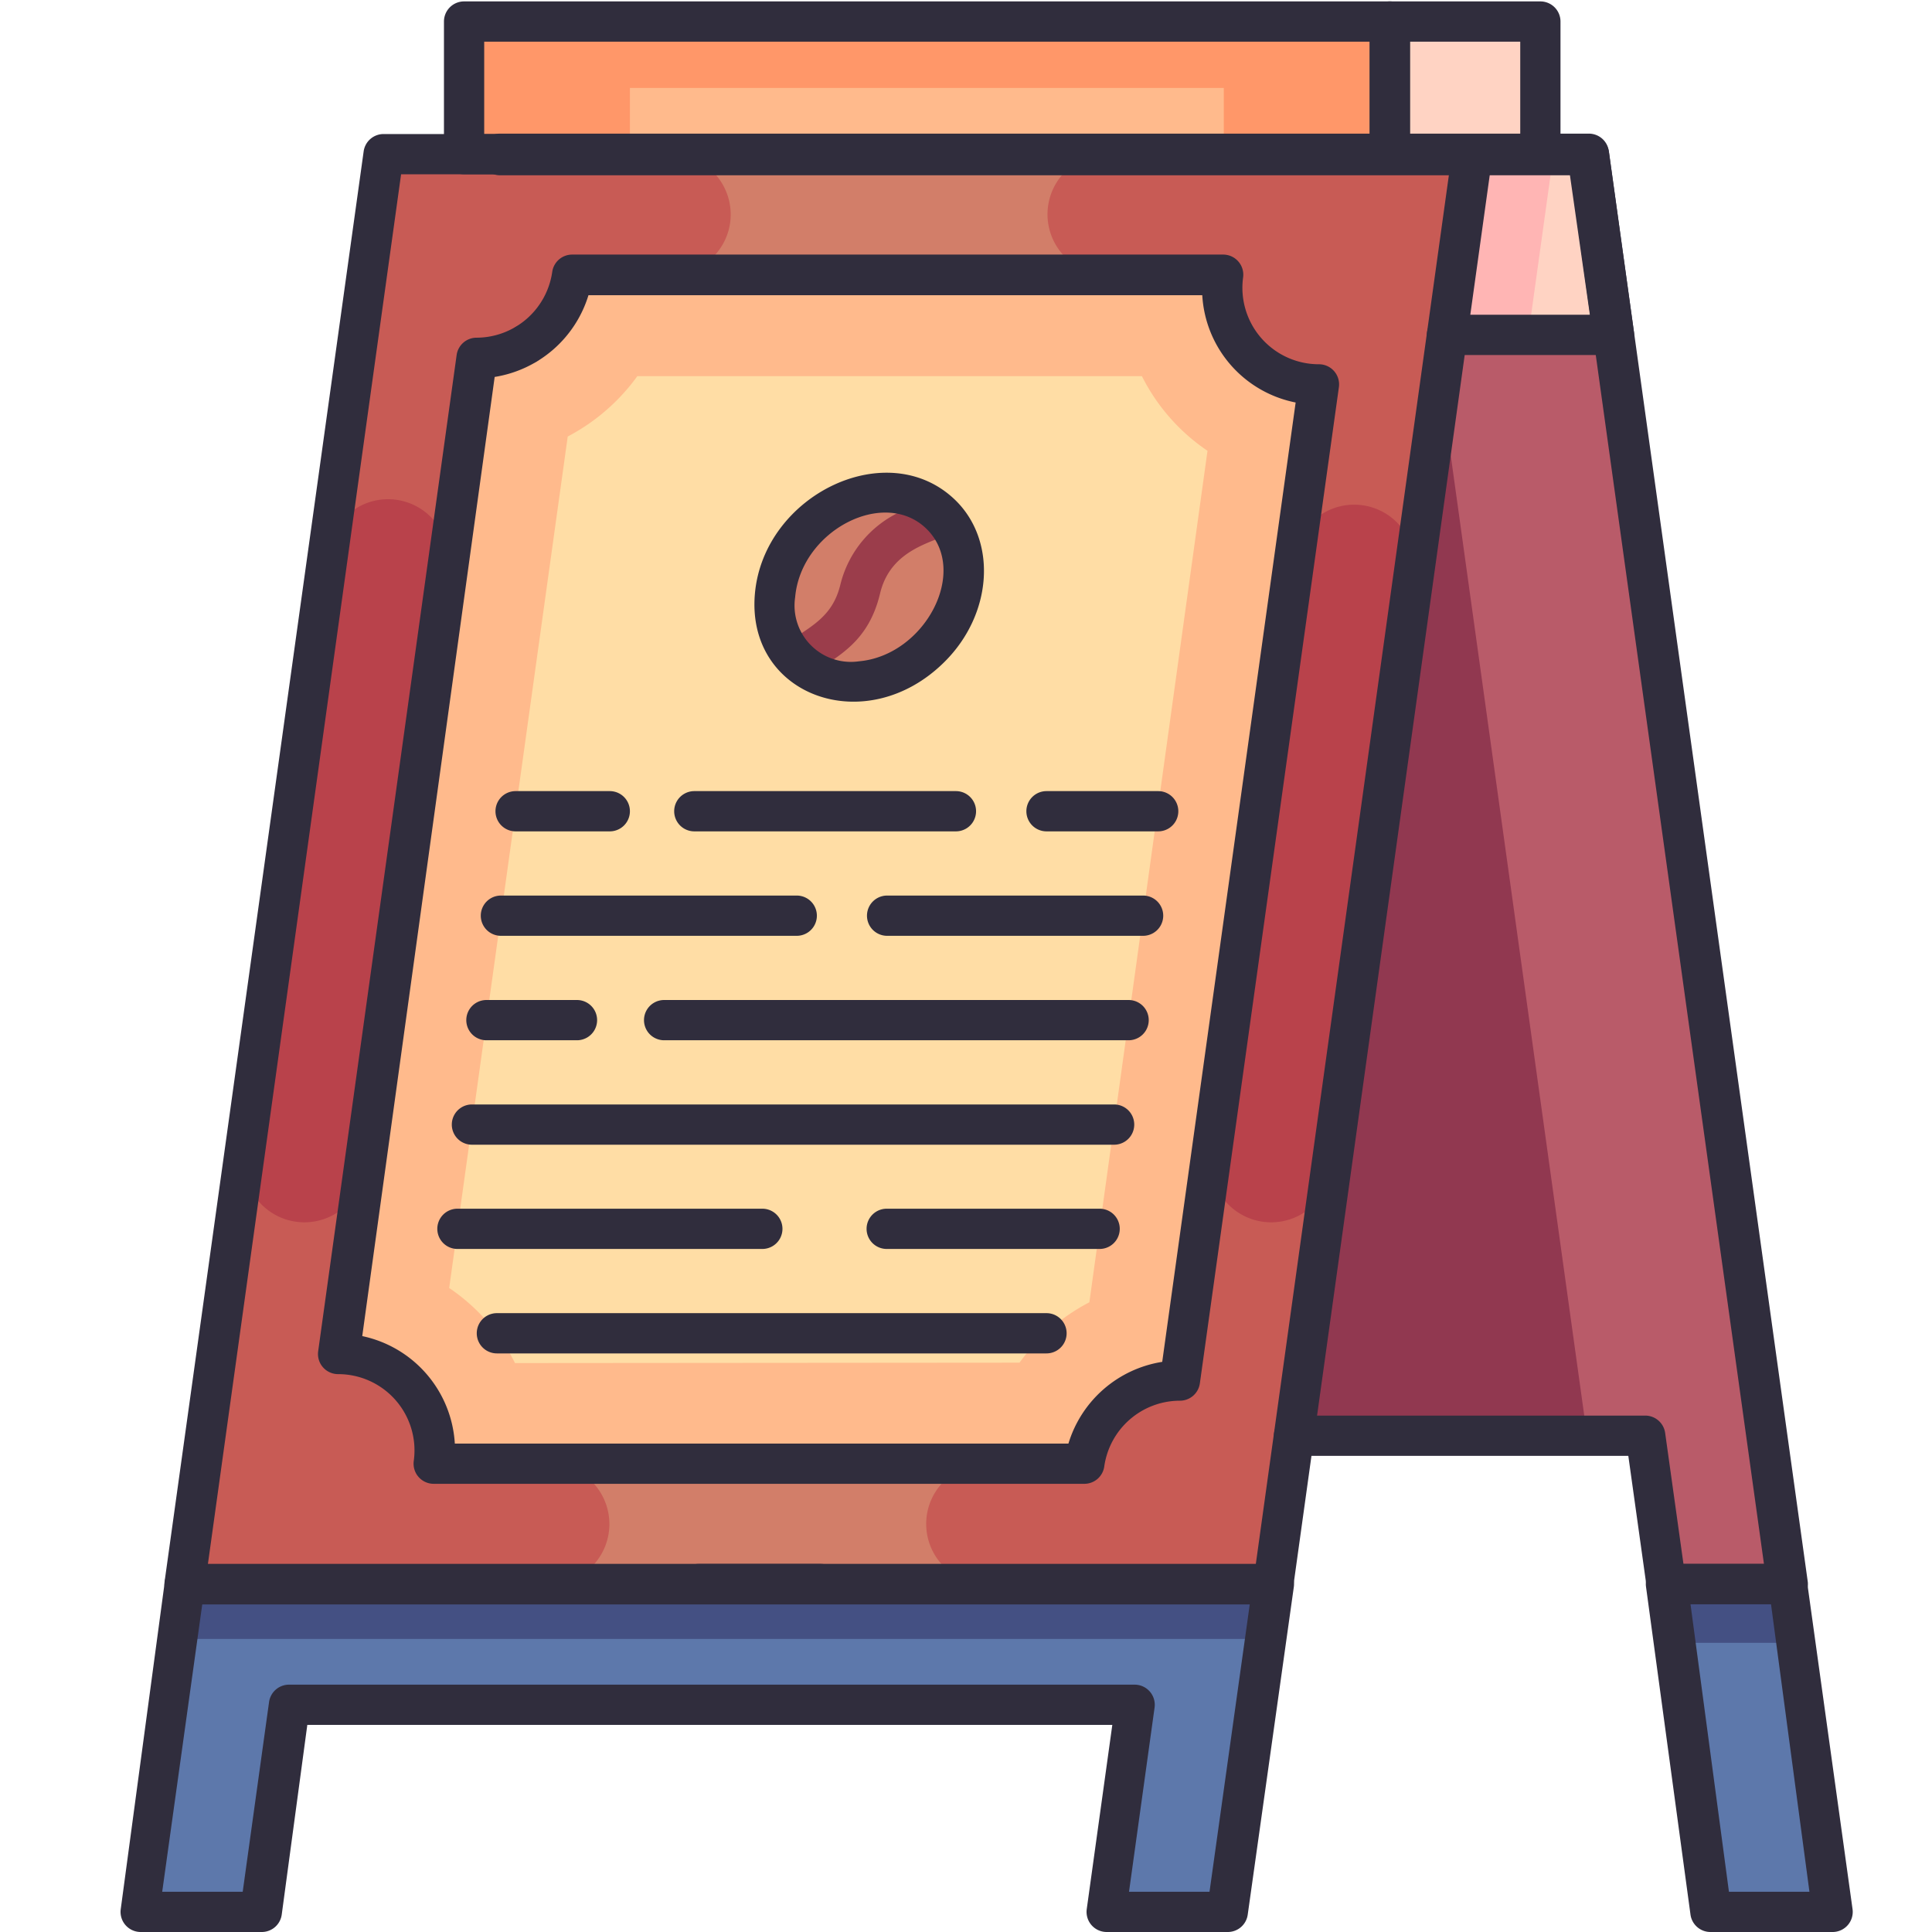 <svg xmlns="http://www.w3.org/2000/svg" viewBox="0 0 96 96" id="menu-board"><g data-name="Menu Board"><polygon fill="#b95b69" points="88.82 78.71 82.77 78.71 81.74 71.34 39.74 71.34 40.77 78.71 34.72 78.71 24.84 7.66 78.94 7.66 88.82 78.71"></polygon><path fill="#ffd3c3" d="M80.19,16.64H51.44a7,7,0,0,1-2.7-9h30.2Z"></path><path fill="#ffb5b4" d="M77.19,7.66l-1.25,9H51.44a7,7,0,0,1-2.7-9Z"></path><polygon fill="#d27e69" points="63.27 78.72 9.18 78.72 19.06 7.66 73.15 7.66 63.27 78.72"></polygon><path fill="#c85b55" d="M36.28,11.07a3,3,0,0,1-3,2.58H28.44a4.79,4.79,0,0,1-4.74,4.13l-6.88,49.5a4.79,4.79,0,0,1,4.74,5.45h5.72a3,3,0,1,1,0,6H9.18L19.06,7.66H33.31A3,3,0,0,1,36.28,11.07Z"></path><path fill="#b9424b" d="M16.29,27.58,12.14,57.43a3,3,0,0,0,5.94.82l4.14-29.84a3,3,0,1,0-5.93-.83Z"></path><path fill="#c85b55" d="M46.05,75.31a3,3,0,0,1,3-2.58h4.87a4.79,4.79,0,0,1,4.74-4.13l6.88-49.5a4.79,4.79,0,0,1-4.74-5.45H55.05a3,3,0,0,1,0-6h18.1L63.27,78.72H49A3,3,0,0,1,46.05,75.31Z"></path><path fill="#b9424b" d="M64.33,27.58,60.18,57.43a3,3,0,0,0,5.94.82l4.15-29.84a3,3,0,0,0-5.94-.83Z"></path><polygon fill="#913850" points="78.86 71.34 64.3 71.34 71.58 18.99 78.86 71.34"></polygon><polygon fill="#5d78ab" points="63.28 78.71 61.01 94.99 54.96 94.99 56.39 84.7 14.39 84.7 12.96 94.99 6.92 94.99 9.18 78.71 63.28 78.71"></polygon><polygon fill="#445083" points="62.9 81.44 63.28 78.71 9.18 78.71 8.8 81.44 62.9 81.44"></polygon><polygon fill="#5d78ab" points="91.08 94.99 85.04 94.99 82.78 78.71 88.82 78.71 91.08 94.99"></polygon><polygon fill="#445083" points="89.23 81.63 88.82 78.71 82.78 78.71 83.19 81.63 89.23 81.63"></polygon><path fill="#ffba8c" d="M16.82,67.28l6.88-49.5a4.79,4.79,0,0,0,4.74-4.13H60.77a4.79,4.79,0,0,0,4.75,5.45L58.63,68.6a4.78,4.78,0,0,0-4.74,4.13H21.56A4.79,4.79,0,0,0,16.82,67.28Z"></path><path fill="#ffdda5" d="M25.59,67.73A9.76,9.76,0,0,0,22.32,64l5.89-42.31a10,10,0,0,0,3.46-3H56.74A9.76,9.76,0,0,0,60,22.4L54.13,64.71a9.9,9.9,0,0,0-3.47,3Z"></path><rect width="46.01" height="6.59" x="23.05" y="1.07" fill="#ff9769"></rect><rect width="29.51" height="3.29" x="31.3" y="4.37" fill="#ffba8c"></rect><rect width="7.49" height="6.59" x="69.06" y="1.07" fill="#ffd3c3"></rect><path fill="#d27e69" d="M46.19,32.2c-1.91,1.91-4.89,2.29-6.6.58-1.54-1.54-1.53-4.5.58-6.61,1.94-1.94,4.9-2.27,6.6-.57S48.25,30.14,46.19,32.2Z"></path><path fill="#9b3d4b" d="M47.37,26.4c-.75.54-3.08.74-3.64,3.09s-2,3.07-3.29,3.92A3.37,3.37,0,0,1,39,32a.08.08,0,0,1,0,0c1.33-.88,2.36-1.36,2.75-2.92a5.42,5.42,0,0,1,3.14-3.72l.89-.38A3.62,3.62,0,0,1,47.37,26.4Z"></path><path fill="#302d3d" d="M30.3 41.31H25.62a1 1 0 010-2H30.3a1 1 0 010 2zM47.5 41.31h-13a1 1 0 110-2h13a1 1 0 010 2zM57.52 41.31H52a1 1 0 010-2h5.55a1 1 0 110 2zM39.59 46.5H24.89a1 1 0 010-2h14.7a1 1 0 010 2zM56.8 46.5H44.08a1 1 0 010-2H56.8a1 1 0 010 2zM28.67 51.69h-4.5a1 1 0 010-2h4.5a1 1 0 010 2zM56.08 51.69H33a1 1 0 010-2H56.08a1 1 0 010 2zM55.36 56.88H23.45a1 1 0 110-2H55.36a1 1 0 010 2zM37.88 62.06H22.73a1 1 0 010-2H37.88a1 1 0 010 2zM54.64 62.06H44.06a1 1 0 010-2H54.64a1 1 0 010 2zM52 67.25H24.69a1 1 0 110-2H52a1 1 0 010 2zM40.77 79.71H34.72a1 1 0 010-2h6.05a1 1 0 010 2zM26.15 18.1a1 1 0 111-1A1 1 0 0126.15 18.1z"></path><path fill="#302d3d" d="M88.82,79.71h-6a1,1,0,0,1-1-.86l-.91-6.51H64.3a1,1,0,1,1,0-2H81.74a1,1,0,0,1,1,.86l.91,6.51h4l-9.6-69H24.85a1,1,0,1,1,0-2h54.1a1,1,0,0,1,1,.86l9.88,71.05A1,1,0,0,1,88.82,79.71Z"></path><path fill="#302d3d" d="M80.19,17.64H71.9a1,1,0,0,1,0-2H79l-1-7H24.85a1,1,0,0,1,0-2H78.94a1,1,0,0,1,1,.86l1.25,9A1,1,0,0,1,80.19,17.64Z"></path><path fill="#302d3d" d="M63.27,79.72H9.18a1,1,0,0,1-1-1.14L18.07,7.52a1,1,0,0,1,1-.86H73.15a1,1,0,0,1,1,1.14L64.26,78.85A1,1,0,0,1,63.27,79.72Zm-52.94-2H62.4L72,8.66H19.93Z"></path><path fill="#302d3d" d="M61 96H55a1 1 0 01-1-1.14l1.27-9.15h-40L14 95.13A1 1 0 0113 96h-6a1 1 0 01-1-1.14L8.19 78.58a1 1 0 011-.87h54.1a1 1 0 011 1.14L62 95.13A1 1 0 0161 96zm-4.9-2h4l2-14.28H10.05L8.06 94h4l1.31-9.43a1 1 0 011-.86h42a1 1 0 011 1.14zM91.08 96H85a1 1 0 01-1-.86L81.79 78.85a1 1 0 011-1.14h6a1 1 0 011 .87l2.26 16.27A1 1 0 0191.08 96zm-5.17-2h4L88 79.71h-4zM53.89 73.73H21.56a1 1 0 01-1-1.14 3.79 3.79 0 00-3.75-4.31 1 1 0 01-1-1.14l6.88-49.5a1 1 0 011-.86 3.81 3.81 0 003.75-3.27 1 1 0 011-.86H60.77a1 1 0 011 1.13 3.8 3.8 0 003.76 4.32 1 1 0 011 1.13L59.62 68.74a1 1 0 01-1 .86 3.8 3.8 0 00-3.75 3.27A1 1 0 0153.89 73.73zm-31.29-2H53.09a5.82 5.82 0 014.66-4.06L64.38 20a5.77 5.77 0 01-4.64-5.33H29.24a5.84 5.84 0 01-4.66 4.06L18 66.39A5.81 5.81 0 0122.6 71.73zM69.06 8.66h-46a1 1 0 01-1-1V1.07a1 1 0 011-1h46a1 1 0 011 1V7.66A1 1 0 0169.06 8.66zm-45-2h44V2.07h-44z"></path><path fill="#302d3d" d="M76.54 8.66H69.06a1 1 0 01-1-1V1.07a1 1 0 011-1h7.48a1 1 0 011 1V7.66A1 1 0 0176.54 8.66zm-6.48-2h5.48V2.07H70.06zM37.51 29.51c.43-4.94 6.65-7.94 10-4.62 2.05 2.05 1.79 5.65-.58 8h0C43.05 36.75 37.07 34.6 37.51 29.51zm2 .17a2.8 2.8 0 003.17 3.18c3.27-.29 5.48-4.46 3.38-6.56S39.8 26.36 39.51 29.68zm6.68 2.52h0z"></path></g></svg>